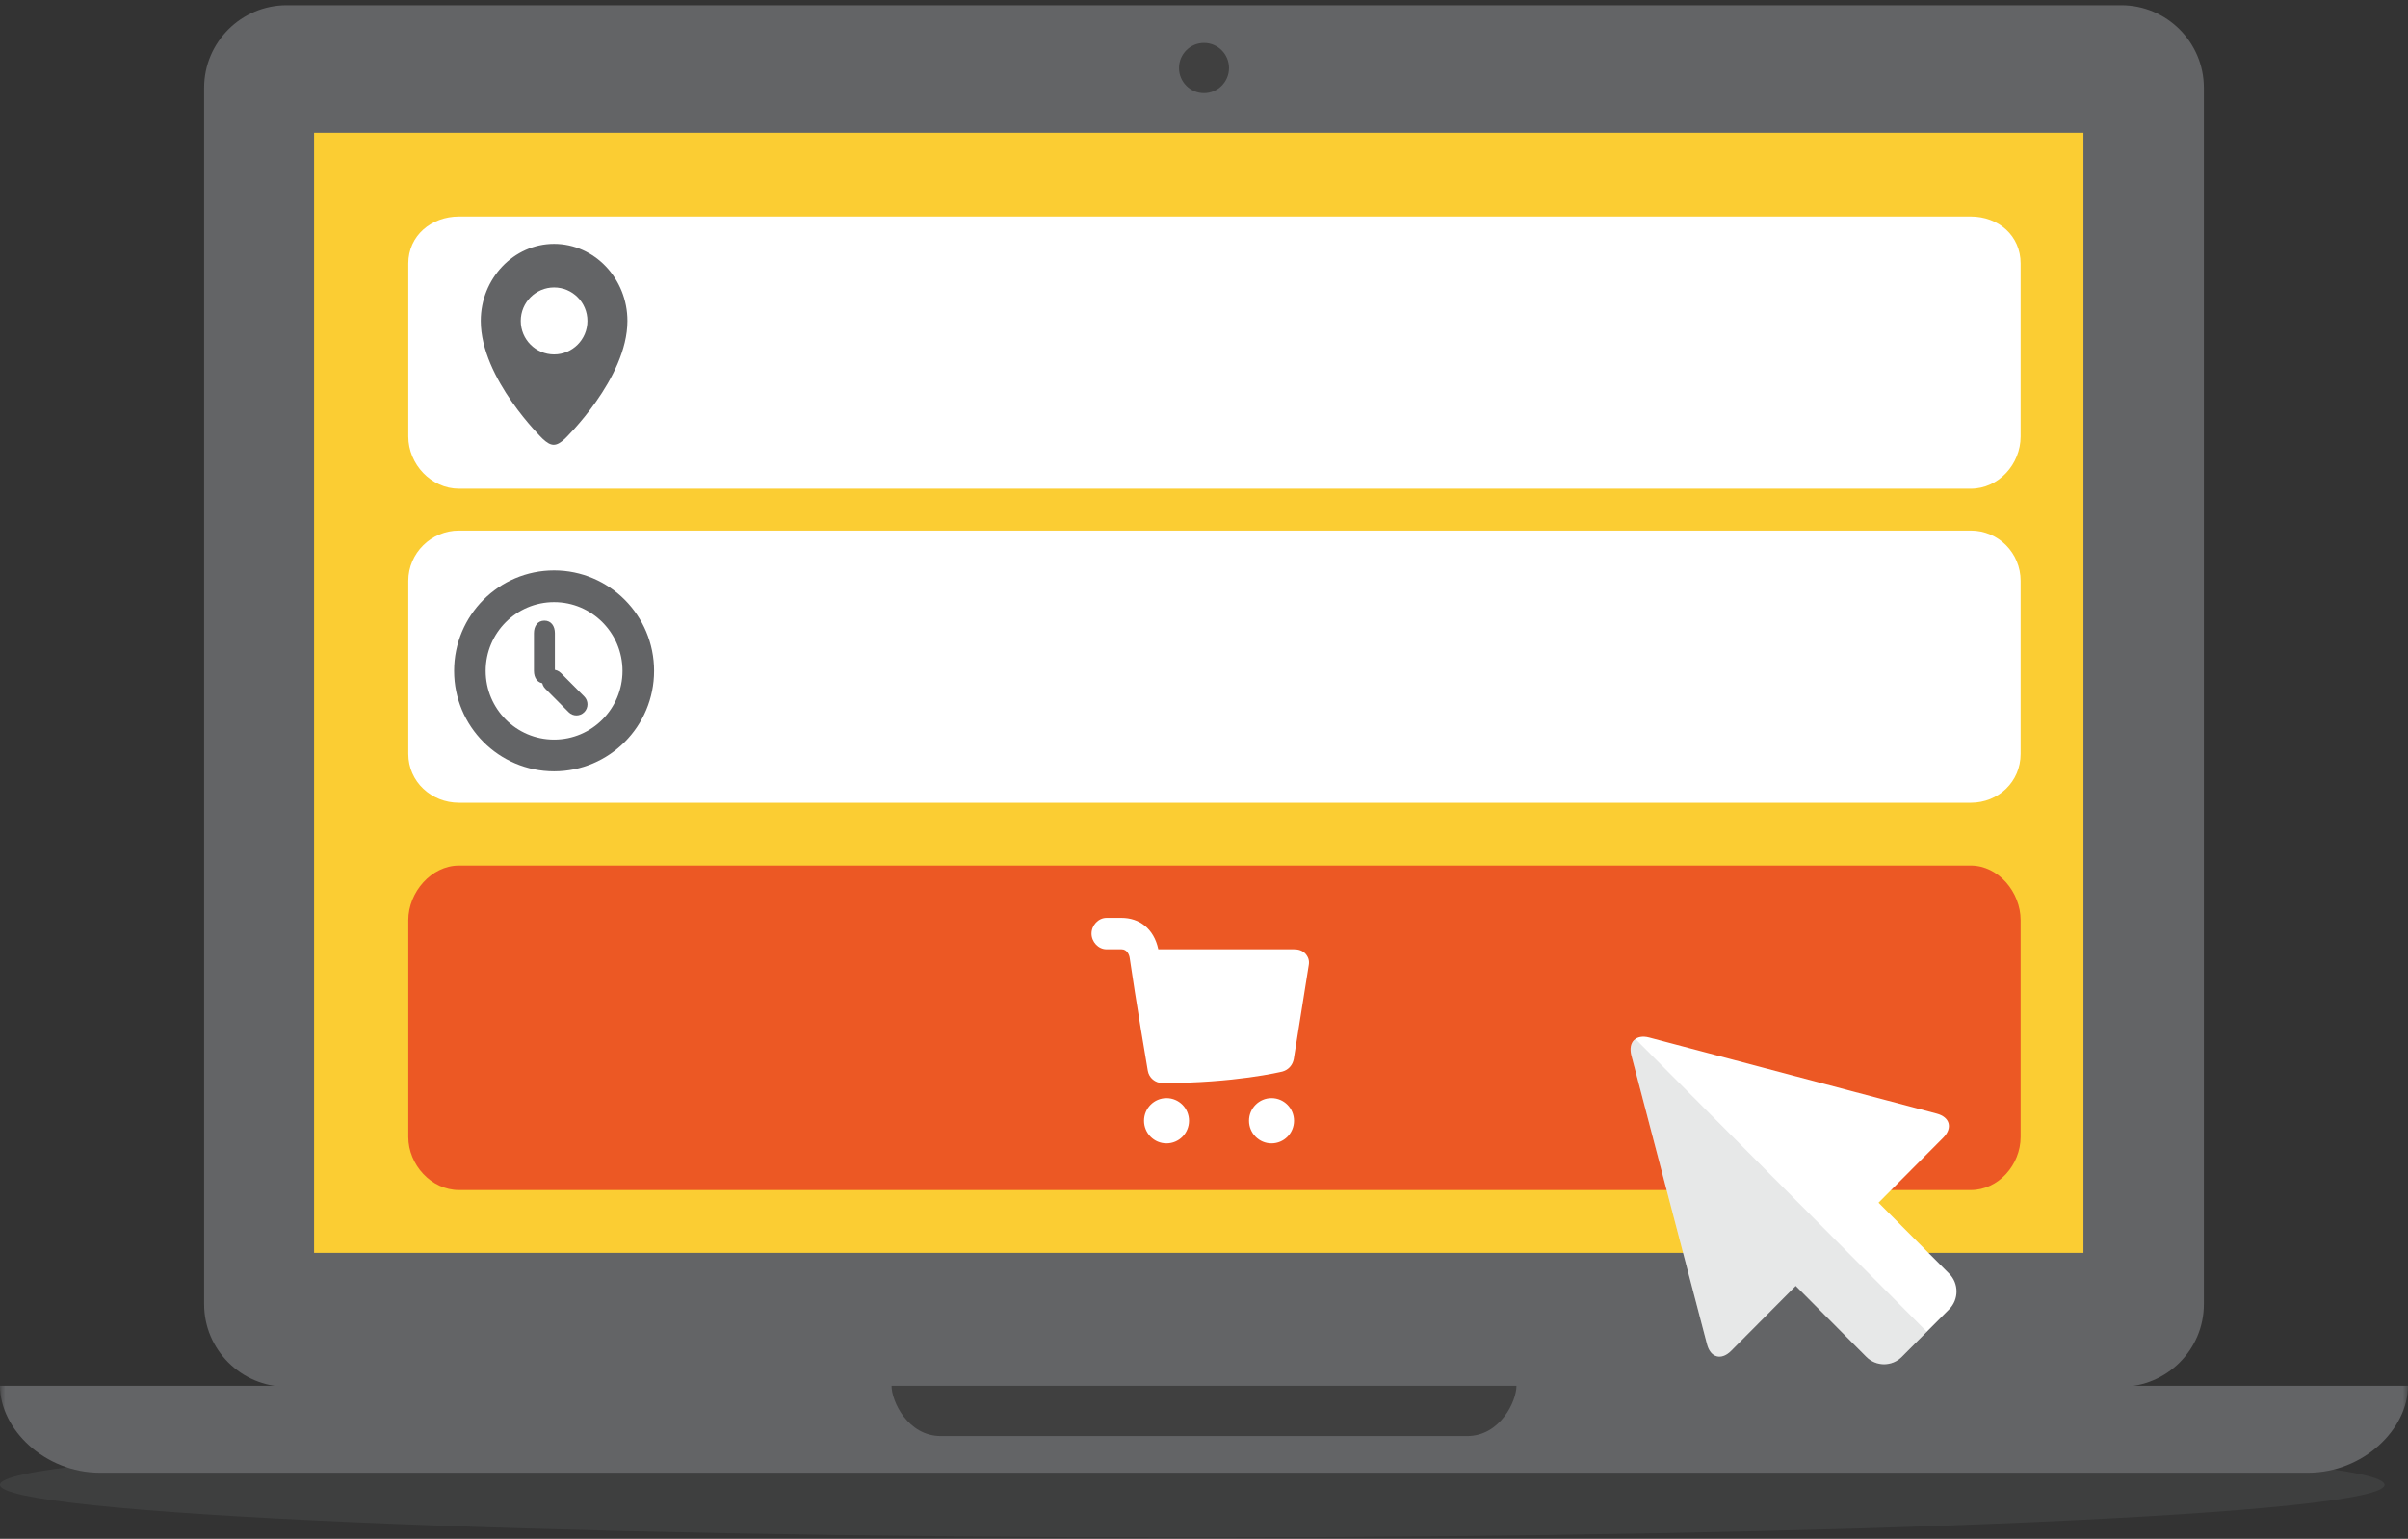 <?xml version="1.0" encoding="UTF-8"?>
<svg width="230px" height="147px" viewBox="0 0 230 147" version="1.1" xmlns="http://www.w3.org/2000/svg" xmlns:xlink="http://www.w3.org/1999/xlink">
    <rect x="0" y="0" width="230" height="147" fill="#333333" stroke="none"/>
    <!-- Generator: Sketch 41.2 (35397) - http://www.bohemiancoding.com/sketch -->
    <title>hiw_book-online</title>
    <desc>Created with Sketch.</desc>
    <defs>
        <polygon id="path-1" points="0 146.364 230 146.364 230 0 0 0"></polygon>
    </defs>
    <g id="Page-1" stroke="none" stroke-width="1" fill="none" fill-rule="evenodd">
        <g id="home" transform="translate(-235, -21)">
            <g id="hiw_book-online" transform="translate(235, 21.5)">
                <path d="M227.758,141.337 C227.758,144.115 176.773,146.363 113.878,146.363 C50.986,146.363 -0,144.115 -0,141.337 C-0,138.561 50.986,136.315 113.878,136.315 C176.773,136.315 227.758,138.561 227.758,141.337" id="Fill-1" fill="#636466" opacity="0.25"></path>
                <path d="M210.502,124.092 C210.502,128.426 206.956,131.971 202.623,131.971 L27.377,131.971 C23.044,131.971 19.498,128.426 19.498,124.092 L19.498,7.879 C19.498,3.546 23.044,0 27.377,0 L202.623,0 C206.956,0 210.502,3.546 210.502,7.879 L210.502,124.092 Z" id="Fill-4" fill="#636466"></path>
                <path d="M117.388,5.999 C117.388,7.325 116.319,8.398 115,8.398 C113.682,8.398 112.613,7.325 112.613,5.999 C112.613,4.673 113.682,3.6 115,3.6 C116.319,3.6 117.388,4.673 117.388,5.999" id="Fill-6" fill="#404040"></path>
                <mask id="mask-2" fill="white">
                    <use xlink:href="#path-1"></use>
                </mask>
                <g id="Clip-9"></g>
                <polygon id="Fill-8" fill="#FBCD33" mask="url(#mask-2)" points="30 119.182 199 119.182 199 12.182 30 12.182"></polygon>
                <polygon id="Fill-10" fill="#FBCD33" mask="url(#mask-2)" points="39 113.182 190 113.182 190 20.182 39 20.182"></polygon>
                <path d="M220.45,131.882 L210.899,131.882 L19.1,131.882 L9.55,131.882 L0,131.882 C0,136.032 4.275,140.182 9.55,140.182 L220.45,140.182 C225.726,140.182 230,136.032 230,131.882 L220.45,131.882 Z" id="Fill-11" fill="#636466" mask="url(#mask-2)"></path>
                <path d="M113.973,131.882 L113.26,131.882 L85.156,131.882 C85.156,133.365 86.715,136.681 89.868,136.681 L113.26,136.681 L113.973,136.681 L140.131,136.681 C143.285,136.681 144.845,133.365 144.845,131.882 L113.973,131.882 Z" id="Fill-12" fill="#404040" mask="url(#mask-2)"></path>
                <path d="M193,71.52 C193,74.17 190.882,76.183 188.244,76.183 L43.836,76.183 C41.199,76.183 39,74.17 39,71.52 L39,54.981 C39,52.331 41.199,50.183 43.836,50.183 L188.244,50.183 C190.882,50.183 193,52.331 193,54.981 L193,71.52 Z" id="Fill-13" fill="#FFFFFF" mask="url(#mask-2)"></path>
                <path d="M193,41.201 C193,43.851 190.882,46.182 188.244,46.182 L43.836,46.182 C41.199,46.182 39,43.851 39,41.201 L39,24.663 C39,22.013 41.199,20.182 43.836,20.182 L188.244,20.182 C190.882,20.182 193,22.013 193,24.663 L193,41.201 Z" id="Fill-14" fill="#FFFFFF" mask="url(#mask-2)"></path>
                <path d="M193,108.11 C193,110.76 190.882,113.182 188.244,113.182 L43.836,113.182 C41.199,113.182 39,110.76 39,108.11 L39,87.39 C39,84.739 41.199,82.182 43.836,82.182 L188.244,82.182 C190.882,82.182 193,84.739 193,87.39 L193,108.11 Z" id="Fill-15" fill="#EC5824" mask="url(#mask-2)"></path>
                <path d="M186.179,121.173 L179.428,114.389 L185.603,108.183 C186.532,107.25 186.252,106.212 184.982,105.877 L157.524,98.613 C156.253,98.278 155.489,99.047 155.822,100.323 L163.048,127.92 C163.382,129.196 164.416,129.477 165.344,128.544 L171.519,122.338 L178.269,129.121 C179.198,130.054 180.717,130.054 181.645,129.121 L186.179,124.566 C187.107,123.633 187.107,122.106 186.179,121.173" id="Fill-16" fill="#FFFFFF" mask="url(#mask-2)"></path>
                <path d="M178.269,129.121 C179.198,130.054 180.717,130.054 181.645,129.121 L184.039,126.716 L156.218,98.757 C155.807,99.045 155.632,99.598 155.822,100.323 L163.048,127.92 C163.382,129.196 164.416,129.476 165.344,128.543 L171.519,122.337 L178.269,129.121 Z" id="Fill-17" fill-opacity="0.15" fill="#636466" mask="url(#mask-2)"></path>
                <path d="M119.3,106.561 C119.3,105.368 120.263,104.401 121.449,104.401 C122.636,104.401 123.598,105.368 123.598,106.561 C123.598,107.754 122.636,108.721 121.449,108.721 C120.263,108.721 119.3,107.754 119.3,106.561 M109.271,106.561 C109.271,105.368 110.233,104.401 111.42,104.401 C112.607,104.401 113.569,105.368 113.569,106.561 C113.569,107.754 112.607,108.721 111.42,108.721 C110.233,108.721 109.271,107.754 109.271,106.561 M125.009,91.666 L123.575,100.666 C123.464,101.251 123.061,101.701 122.501,101.858 C122.299,101.904 117.956,102.961 111.039,102.961 C110.345,102.961 109.741,102.466 109.63,101.769 C109.607,101.701 108.443,94.749 107.905,91.015 C107.86,90.677 107.636,90.183 107.122,90.183 L105.689,90.183 C104.905,90.183 104.256,89.47 104.256,88.683 C104.256,87.895 104.905,87.183 105.689,87.183 L107.122,87.183 C108.8,87.183 110.211,88.183 110.636,90.183 L123.598,90.183 C124.024,90.183 124.404,90.295 124.695,90.609 C124.964,90.925 125.076,91.262 125.009,91.666" id="Fill-18" fill="#FFFFFF" mask="url(#mask-2)"></path>
                <path d="M52.923,33.357 C51.165,33.356 49.74,31.923 49.74,30.156 C49.741,28.39 51.167,26.958 52.924,26.958 C54.683,26.959 56.108,28.391 56.107,30.158 C56.107,31.925 54.681,33.357 52.923,33.357 M52.926,22.795 C49.066,22.794 45.921,26.114 45.92,30.152 C45.918,35.672 51.826,41.413 51.826,41.413 C52.622,42.154 53.099,42.214 53.956,41.414 C53.956,41.414 59.926,35.676 59.928,30.156 C59.929,26.118 56.786,22.796 52.926,22.795" id="Fill-19" fill="#636466" mask="url(#mask-2)"></path>
                <g id="Group-23" mask="url(#mask-2)" fill="#636466">
                    <g transform="translate(43, 53.364)">
                        <path d="M9.924,16.789 C6.315,16.789 3.389,13.849 3.389,10.222 C3.389,6.596 6.315,3.655 9.924,3.655 C13.532,3.655 16.458,6.596 16.458,10.222 C16.458,13.849 13.532,16.789 9.924,16.789 M9.924,0.624 C4.65,0.624 0.374,4.921 0.374,10.222 C0.374,15.523 4.65,19.82 9.924,19.82 C15.198,19.82 19.474,15.523 19.474,10.222 C19.474,4.921 15.198,0.624 9.924,0.624" id="Fill-20"></path>
                        <path d="M8,6.623 C8,5.96 8.341,5.423 9,5.423 C9.659,5.423 10,5.96 10,6.623 L10,10.222 C10,10.885 9.659,11.422 9,11.422 C8.341,11.422 8,10.885 8,10.222 L8,6.623 Z" id="Fill-21"></path>
                        <path d="M12.804,12.671 C13.216,13.085 13.216,13.755 12.804,14.168 C12.393,14.582 11.726,14.582 11.314,14.168 L9.08,11.922 C8.668,11.509 8.668,10.838 9.08,10.425 C9.491,10.012 10.158,10.012 10.57,10.425 L12.804,12.671 Z" id="Fill-22"></path>
                    </g>
                </g>
            </g>
        </g>
    </g>
</svg>